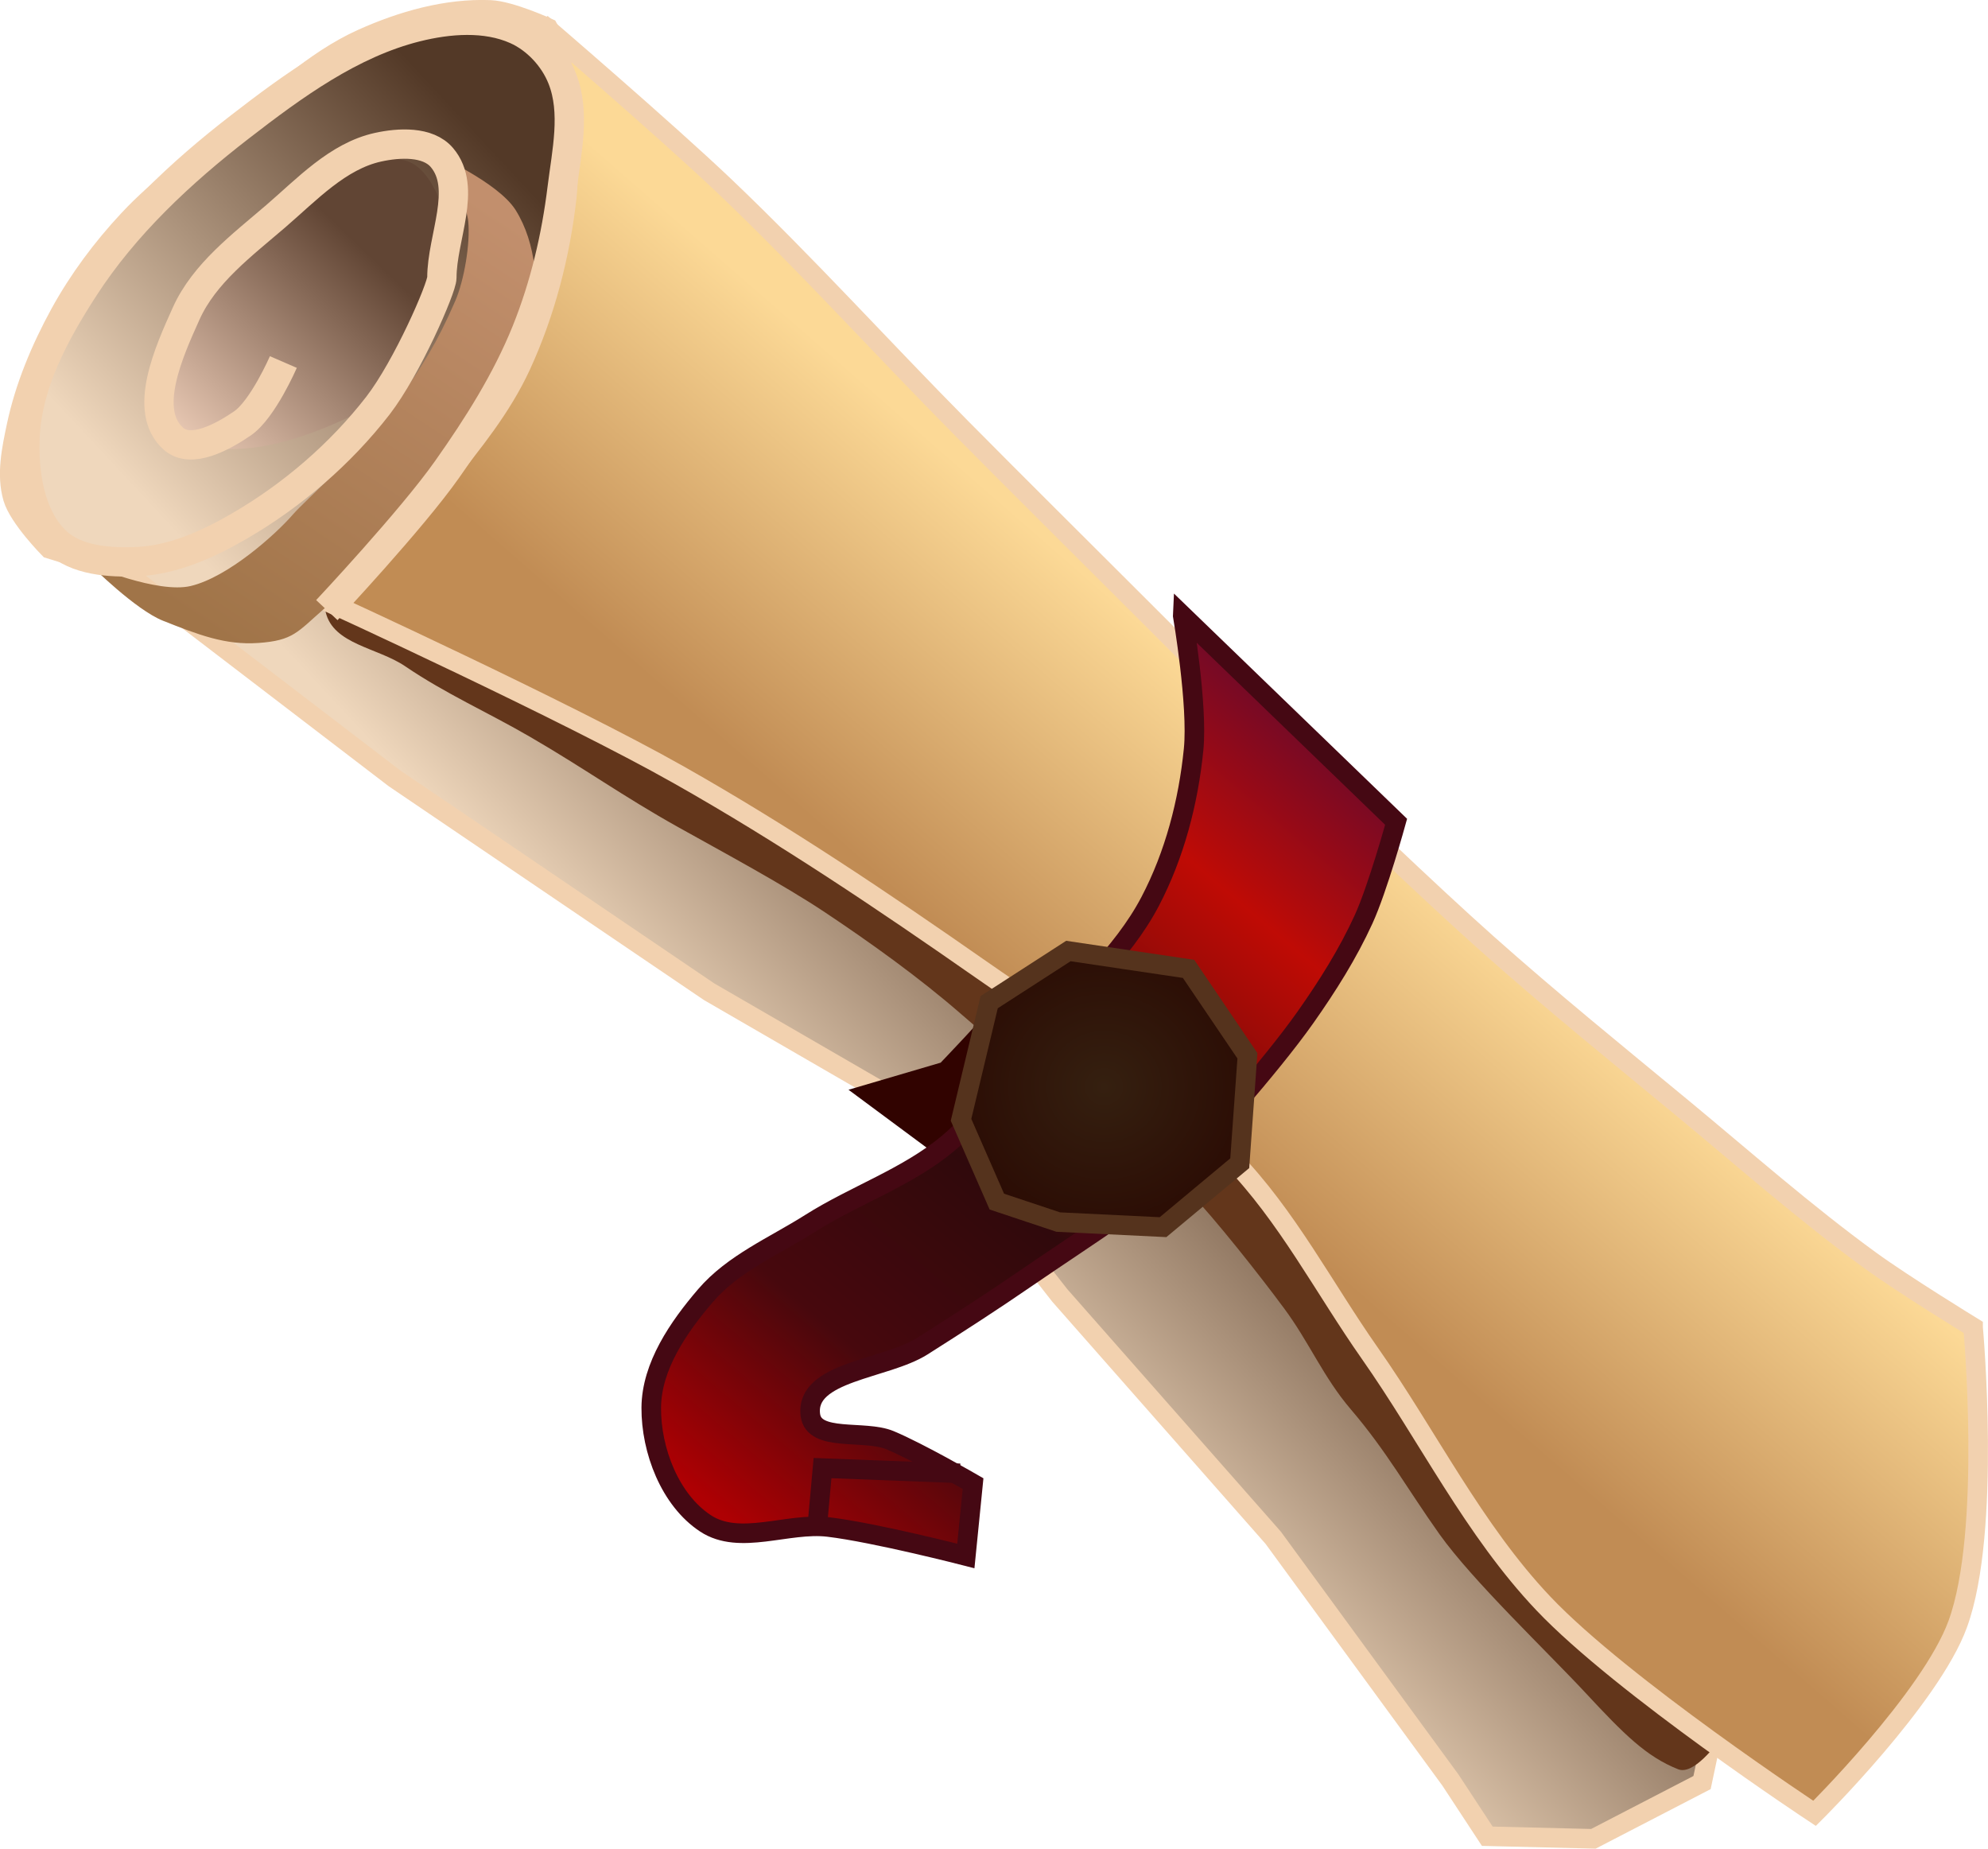 <?xml version="1.0" encoding="UTF-8" standalone="no"?>
<!-- Created with Inkscape (http://www.inkscape.org/) -->

<svg
   width="101.771"
   height="94.633"
   viewBox="0 0 26.927 25.038"
   version="1.1"
   id="svg1"
   xml:space="preserve"
   inkscape:version="1.3.2 (091e20ef0f, 2023-11-25)"
   sodipodi:docname="GameVolcanoEntrance.svg"
   xmlns:inkscape="http://www.inkscape.org/namespaces/inkscape"
   xmlns:sodipodi="http://sodipodi.sourceforge.net/DTD/sodipodi-0.dtd"
   xmlns:xlink="http://www.w3.org/1999/xlink"
   xmlns="http://www.w3.org/2000/svg"
   xmlns:svg="http://www.w3.org/2000/svg"><sodipodi:namedview
     id="namedview1"
     pagecolor="#505050"
     bordercolor="#eeeeee"
     borderopacity="1"
     inkscape:showpageshadow="0"
     inkscape:pageopacity="0"
     inkscape:pagecheckerboard="0"
     inkscape:deskcolor="#d1d1d1"
     inkscape:document-units="px"
     inkscape:zoom="0.22627417"
     inkscape:cx="426.47378"
     inkscape:cy="667.33202"
     inkscape:window-width="1366"
     inkscape:window-height="706"
     inkscape:window-x="-8"
     inkscape:window-y="-8"
     inkscape:window-maximized="1"
     inkscape:current-layer="layer1" /><defs
     id="defs1"><linearGradient
       id="linearGradient31"
       inkscape:collect="always"><stop
         style="stop-color:#352010;stop-opacity:1;"
         offset="0"
         id="stop32" /><stop
         style="stop-color:#2b0c04;stop-opacity:1;"
         offset="1"
         id="stop33" /></linearGradient><linearGradient
       id="linearGradient25"
       inkscape:collect="always"><stop
         style="stop-color:#ae0003;stop-opacity:1;"
         offset="0"
         id="stop25" /><stop
         style="stop-color:#47080d;stop-opacity:1;"
         offset="0.219"
         id="stop31" /><stop
         style="stop-color:#30090c;stop-opacity:1;"
         offset="0.438"
         id="stop28" /><stop
         style="stop-color:#bf0b05;stop-opacity:1;"
         offset="0.824"
         id="stop27" /><stop
         style="stop-color:#750a26;stop-opacity:1;"
         offset="1"
         id="stop26" /></linearGradient><linearGradient
       id="linearGradient22"
       inkscape:collect="always"><stop
         style="stop-color:#a07448;stop-opacity:1;"
         offset="0"
         id="stop22" /><stop
         style="stop-color:#c28f6d;stop-opacity:1;"
         offset="1"
         id="stop23" /></linearGradient><linearGradient
       id="linearGradient20"
       inkscape:collect="always"><stop
         style="stop-color:#ebcbb6;stop-opacity:1;"
         offset="0"
         id="stop20" /><stop
         style="stop-color:#614534;stop-opacity:1;"
         offset="0.761"
         id="stop21" /></linearGradient><linearGradient
       id="linearGradient18"
       inkscape:collect="always"><stop
         style="stop-color:#c18c54;stop-opacity:1;"
         offset="0"
         id="stop18" /><stop
         style="stop-color:#fcd996;stop-opacity:1;"
         offset="1"
         id="stop19" /></linearGradient><linearGradient
       id="linearGradient7"
       inkscape:collect="always"><stop
         style="stop-color:#efd7bc;stop-opacity:1;"
         offset="0"
         id="stop16" /><stop
         style="stop-color:#533927;stop-opacity:1;"
         offset="0.788"
         id="stop17" /></linearGradient><linearGradient
       inkscape:collect="always"
       xlink:href="#linearGradient7"
       id="linearGradient17"
       x1="81.487"
       y1="99.784"
       x2="87.691"
       y2="94.005"
       gradientUnits="userSpaceOnUse" /><linearGradient
       inkscape:collect="always"
       xlink:href="#linearGradient18"
       id="linearGradient19"
       x1="86.909"
       y1="99.542"
       x2="90.152"
       y2="95.82"
       gradientUnits="userSpaceOnUse" /><linearGradient
       inkscape:collect="always"
       xlink:href="#linearGradient20"
       id="linearGradient21"
       x1="41.22"
       y1="91.162"
       x2="44.507"
       y2="87.733"
       gradientUnits="userSpaceOnUse"
       gradientTransform="translate(33.697,0.294)" /><linearGradient
       inkscape:collect="always"
       xlink:href="#linearGradient22"
       id="linearGradient23"
       x1="45.168"
       y1="94.673"
       x2="48.971"
       y2="88.942"
       gradientUnits="userSpaceOnUse"
       gradientTransform="translate(30.268,-0.588)" /><linearGradient
       inkscape:collect="always"
       xlink:href="#linearGradient25"
       id="linearGradient26"
       x1="55.247"
       y1="107.025"
       x2="63.774"
       y2="96.984"
       gradientUnits="userSpaceOnUse"
       gradientTransform="translate(26.644,-1.371)" /><radialGradient
       inkscape:collect="always"
       xlink:href="#linearGradient31"
       id="radialGradient33"
       cx="53.886"
       cy="98.978"
       fx="53.886"
       fy="98.978"
       r="2.077"
       gradientTransform="matrix(1,0,0,0.966,33.599,4.607)"
       gradientUnits="userSpaceOnUse" /></defs><g
     inkscape:label="Layer 1"
     inkscape:groupmode="layer"
     id="layer1"
     transform="translate(-330.408,-95.695)"><g
       id="g34"
       transform="translate(257.877,10.192)"><path
         style="fill:url(#linearGradient17);fill-rule:evenodd;stroke:#f2d1af;stroke-width:0.265px;stroke-linecap:butt;stroke-linejoin:miter;stroke-opacity:1"
         d="m 79.956,85.882 c 0,0 -0.51,-0.234 -0.784,-0.245 -0.594,-0.024 -1.197,0.148 -1.739,0.392 -0.661,0.298 -1.192,0.827 -1.763,1.273 -0.48,0.374 -0.981,0.731 -1.396,1.175 -0.359,0.384 -0.678,0.812 -0.931,1.273 -0.26,0.476 -0.475,0.987 -0.588,1.518 -0.068,0.32 -0.141,0.666 -0.049,0.98 0.079,0.27 0.49,0.686 0.49,0.686 l 1.029,0.318 3.649,2.792 4.261,2.89 2.792,1.616 1.959,2.498 2.89,3.281 2.4,3.281 0.5,0.762 1.437,0.035 1.472,-0.762 0.485,-2.286 -6.372,-7.481 -10.667,-6.649 1.732,-3.74 0.139,-1.87 z"
         id="path7"
         sodipodi:nodetypes="csssssssccccccccccccccccc" /><path
         style="fill:#63361b;fill-opacity:1;fill-rule:evenodd;stroke:none;stroke-width:0.265px;stroke-linecap:butt;stroke-linejoin:miter;stroke-opacity:1"
         d="m 95.898,108.975 c -0.134,0.177 -0.43,0.571 -0.637,0.49 -0.43,-0.17 -0.735,-0.476 -1.249,-1.029 -0.527,-0.567 -1.535,-1.524 -1.984,-2.155 -0.433,-0.609 -0.714,-1.122 -1.2,-1.69 -0.375,-0.439 -0.562,-0.908 -0.906,-1.371 -0.33,-0.446 -0.916,-1.189 -1.298,-1.592 -0.433,-0.458 -1.008,-0.781 -1.518,-1.151 -0.61,-0.441 -0.999,-0.755 -1.567,-1.249 -0.559,-0.486 -1.221,-0.961 -1.837,-1.371 -0.559,-0.373 -1.397,-0.823 -1.984,-1.151 -0.743,-0.415 -1.272,-0.797 -2.008,-1.224 -0.575,-0.334 -1.14,-0.581 -1.69,-0.955 -0.373,-0.254 -0.975,-0.295 -1.078,-0.735 -0.028,-0.121 0.147,-0.343 0.147,-0.343 0,0 0.882,0.343 1.126,0.392 0.245,0.049 2.694,0.686 2.988,0.931 0.294,0.245 1.861,1.029 2.351,1.518 0.49,0.49 3.037,1.687 4.408,2.743 1.244,0.958 2.347,2.094 3.428,3.233 0.989,1.041 2.645,3.086 2.792,3.281 0.147,0.196 2.056,1.492 2.057,2.596 3.62e-4,0.395 -0.104,0.518 -0.343,0.833 z"
         id="path19"
         sodipodi:nodetypes="sssssssssssssscssssssss" /><path
         style="fill:url(#linearGradient19);fill-rule:evenodd;stroke:#f2d1af;stroke-width:0.265px;stroke-linecap:butt;stroke-linejoin:miter;stroke-opacity:1"
         d="m 99.256,103.482 c 0,0 0.252,2.758 -0.208,4.017 -0.367,1.006 -1.939,2.563 -1.939,2.563 0,0 -2.606,-1.718 -3.671,-2.84 -0.948,-0.999 -1.564,-2.267 -2.355,-3.394 -0.618,-0.881 -1.12,-1.86 -1.87,-2.632 -0.988,-1.017 -2.232,-1.751 -3.394,-2.563 -1.329,-0.928 -2.676,-1.834 -4.087,-2.632 -1.546,-0.875 -4.779,-2.355 -4.779,-2.355 0,0 1.11,-1.066 1.593,-1.662 0.387,-0.478 0.781,-0.966 1.039,-1.524 0.331,-0.717 0.534,-1.501 0.623,-2.286 0.068,-0.597 -0.069,-1.801 -0.069,-1.801 l -0.277,-0.554 c 0,0 1.689,1.449 2.494,2.216 1.099,1.048 2.118,2.176 3.186,3.255 0.804,0.812 1.616,1.616 2.424,2.424 0.785,0.785 1.57,1.57 2.355,2.355 0.277,0.277 1.55,1.5 2.355,2.216 0.857,0.763 1.748,1.486 2.632,2.216 0.848,0.701 1.673,1.431 2.563,2.078 0.445,0.324 1.385,0.9 1.385,0.9 z"
         id="path5"
         sodipodi:nodetypes="cscssssscsssccsssssssc" /><path
         style="fill:url(#linearGradient21);fill-rule:evenodd;stroke:none;stroke-width:0.265px;stroke-linecap:butt;stroke-linejoin:miter;stroke-opacity:1"
         d="m 77.368,91.1 c -0.539,0.261 -1.132,0.489 -1.732,0.485 -0.325,-0.002 -0.766,5.48e-4 -0.935,-0.277 -0.257,-0.421 0.057,-1.013 0.277,-1.455 0.215,-0.432 0.617,-0.745 0.97,-1.074 0.3,-0.281 0.602,-0.579 0.97,-0.762 0.363,-0.181 0.809,-0.481 1.177,-0.312 0.361,0.166 0.554,0.935 0.519,1.074 -0.035,0.139 -0.138,1.264 -0.485,1.766 -0.179,0.258 -0.479,0.417 -0.762,0.554 z"
         id="path20"
         sodipodi:nodetypes="ssssssssss" /><path
         style="fill:url(#linearGradient23);fill-rule:evenodd;stroke:none;stroke-width:0.265px;stroke-linecap:butt;stroke-linejoin:miter;stroke-opacity:1"
         d="m 78.407,87.586 c 0,0 0.87,0.382 1.108,0.762 0.285,0.455 0.317,1.061 0.242,1.593 -0.061,0.44 -0.381,0.866 -0.554,1.212 -0.173,0.346 -0.788,1.122 -1.247,1.628 -0.318,0.351 -0.682,0.659 -1.039,0.97 -0.359,0.313 -0.413,0.427 -0.888,0.46 -0.444,0.031 -0.809,-0.11 -1.29,-0.301 -0.373,-0.148 -0.974,-0.748 -0.974,-0.748 0,0 0.904,0.385 1.351,0.277 0.503,-0.121 1.141,-0.69 1.384,-0.97 0.16,-0.185 0.972,-0.902 1.387,-1.489 0.358,-0.506 0.565,-0.834 0.811,-1.403 0.119,-0.275 0.205,-0.777 0.175,-1.076 -0.035,-0.347 -0.466,-0.915 -0.466,-0.915 z"
         id="path21"
         sodipodi:nodetypes="cssssssscsssssc" /><path
         style="fill:none;fill-rule:evenodd;stroke:#f2d1af;stroke-width:0.397;stroke-linecap:butt;stroke-linejoin:miter;stroke-dasharray:none;stroke-opacity:1"
         d="m 76.369,90.406 c 0,0 -0.279,0.643 -0.554,0.831 -0.263,0.18 -0.696,0.42 -0.935,0.208 -0.425,-0.378 -0.06,-1.179 0.173,-1.697 0.245,-0.544 0.76,-0.927 1.212,-1.316 0.422,-0.363 0.841,-0.815 1.385,-0.935 0.285,-0.063 0.676,-0.084 0.866,0.139 0.352,0.413 0,1.085 0,1.628 0,0.139 -0.471,1.221 -0.866,1.732 -0.506,0.653 -1.156,1.212 -1.87,1.628 -0.423,0.246 -0.897,0.462 -1.385,0.485 -0.38,0.017 -0.834,-0.013 -1.108,-0.277 -0.356,-0.342 -0.438,-0.927 -0.416,-1.42 0.033,-0.72 0.406,-1.404 0.797,-2.009 0.549,-0.85 1.312,-1.563 2.113,-2.182 0.724,-0.56 1.502,-1.129 2.39,-1.351 0.437,-0.109 0.939,-0.149 1.351,0.035 0.276,0.123 0.512,0.377 0.623,0.658 0.184,0.461 0.061,0.997 0,1.489 -0.081,0.661 -0.236,1.321 -0.485,1.939 -0.269,0.667 -0.659,1.283 -1.074,1.87 -0.481,0.683 -1.628,1.905 -1.628,1.905"
         id="path23"
         sodipodi:nodetypes="cssssssssssssssssssssc" /><path
         style="fill:#310300;fill-opacity:1;fill-rule:evenodd;stroke:none;stroke-width:0.265px;stroke-linecap:butt;stroke-linejoin:miter;stroke-opacity:1"
         d="m 84.024,100.262 1.322,0.98 1.861,-1.543 c 0,0 -1.053,-0.808 -1.2,-0.612 -0.147,0.196 -0.735,0.808 -0.735,0.808 z"
         id="path34"
         sodipodi:nodetypes="cccscc" /><path
         style="fill:url(#linearGradient26);fill-rule:evenodd;stroke:#450813;stroke-width:0.265px;stroke-linecap:butt;stroke-linejoin:miter;stroke-opacity:1"
         d="m 88.551,93.841 2.89,2.792 c 0,0 -0.248,0.9 -0.441,1.322 -0.213,0.466 -0.489,0.903 -0.784,1.322 -0.501,0.711 -1.42,1.714 -1.665,2.008 -0.245,0.294 -1.393,1.028 -2.106,1.518 -0.466,0.321 -0.942,0.628 -1.42,0.931 -0.501,0.318 -1.59,0.341 -1.518,0.931 0.045,0.374 0.73,0.198 1.078,0.343 0.391,0.163 1.126,0.588 1.126,0.588 l -0.098,0.98 c 0,0 -1.232,-0.317 -1.861,-0.392 -0.551,-0.066 -1.201,0.256 -1.665,-0.049 -0.482,-0.317 -0.738,-0.99 -0.735,-1.567 0.004,-0.562 0.369,-1.091 0.735,-1.518 0.374,-0.437 0.934,-0.672 1.42,-0.98 0.606,-0.383 1.31,-0.619 1.861,-1.078 0.463,-0.385 0.789,-0.91 1.175,-1.371 0.529,-0.631 1.185,-1.181 1.567,-1.91 0.331,-0.632 0.517,-1.347 0.588,-2.057 0.06,-0.603 -0.147,-1.812 -0.147,-1.812 z"
         id="path24"
         sodipodi:nodetypes="ccsssssssccsssssssssc" /><path
         style="fill:url(#radialGradient33);fill-rule:evenodd;stroke:#55331d;stroke-width:0.265px;stroke-linecap:butt;stroke-linejoin:miter;stroke-opacity:1"
         d="m 87.002,98.383 1.628,0.242 0.797,1.177 -0.104,1.455 -1.039,0.866 -1.42,-0.069 -0.831,-0.277 -0.485,-1.108 0.381,-1.593 z"
         id="path31" /><path
         style="fill:none;fill-rule:evenodd;stroke:#450813;stroke-width:0.265px;stroke-linecap:butt;stroke-linejoin:miter;stroke-opacity:1"
         d="m 85.534,105.457 -1.862,-0.071 -0.069,0.762"
         id="path33"
         sodipodi:nodetypes="ccc" /></g></g></svg>
